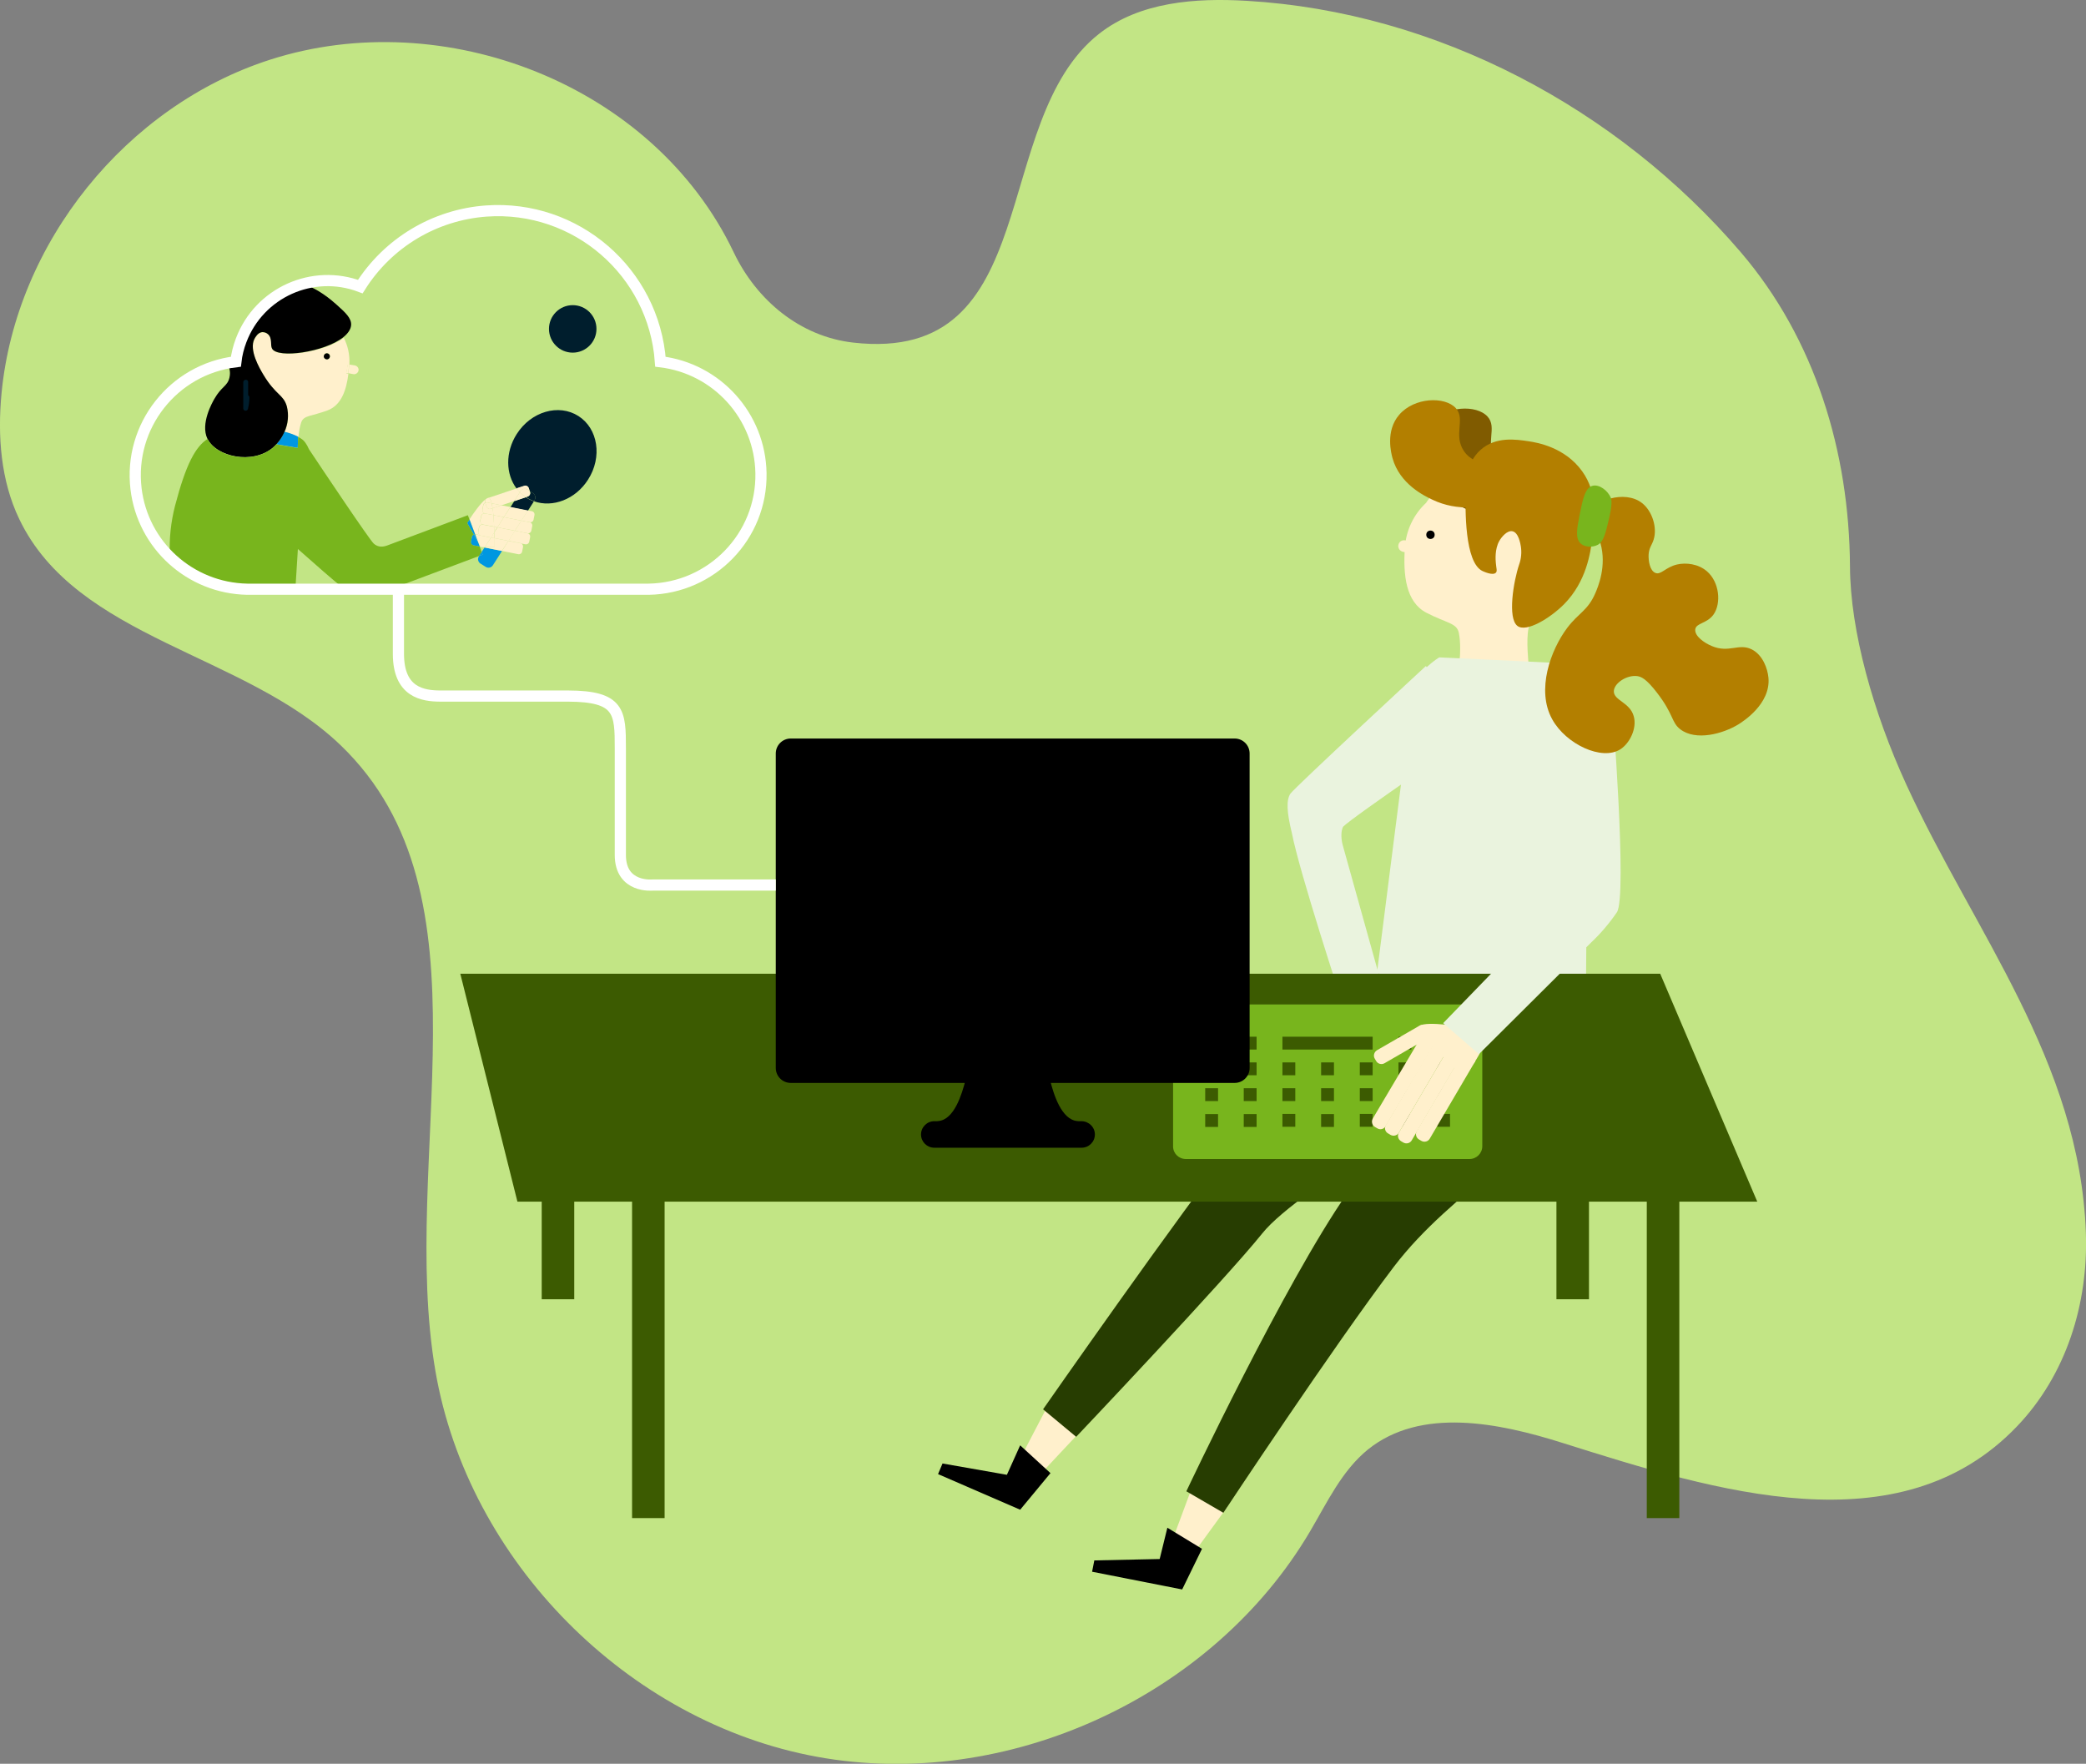 <?xml version="1.0" encoding="utf-8"?>
<!-- Generator: Adobe Illustrator 28.3.0, SVG Export Plug-In . SVG Version: 6.00 Build 0)  -->
<svg version="1.1" id="Layer_2_00000027605285989985113960000010544804342947763331_"
	 xmlns="http://www.w3.org/2000/svg" xmlns:xlink="http://www.w3.org/1999/xlink" x="0px" y="0px" viewBox="0 0 1493.7 1262.9"
	 style="enable-background:new 0 0 1493.7 1262.9;" xml:space="preserve">
<rect x="0" y="0" width="1493.7" height="1262.9" fill="#808080" stroke="none"/>
<style type="text/css">
	.st0{fill:#C2E585;}
	.st1{fill:#FFF0CC;}
	.st2{fill:#273D01;}
	.st3{fill:#EAF3DE;}
	.st4{fill:#3C5B01;}
	.st5{fill:#001E2D;}
	.st6{fill:#78B51D;}
	.st7{fill:#805B00;}
	.st8{fill:#B37F00;}
	.st9{fill:none;stroke:#FFFFFF;stroke-width:8;stroke-miterlimit:10;}
	.st10{fill:none;}
	.st11{fill:#0097E1;}
</style>
<path class="st0" d="M1324.7,405.6c-0.5-82-24.9-162.7-78.2-225c-88.3-103.1-217.7-172-353.6-180C856-1.6,816.1,1.3,787,24.2
	c-79.4,62.5-38.2,236.8-176.1,221.1c-37.9-4.3-69.1-30.2-85.5-64.6C467.8,60,317.5,2.9,193.5,42.7C90.4,75.8,11.4,173.8,1.1,281.6
	c-2.9,30.6-0.6,62.4,12.7,90.1c41.2,86,161.4,95.9,230.1,161.9c112.1,107.6,41.6,295,67.9,448.2c23.4,135.9,137.6,251.3,273.2,276.1
	c135.6,24.8,283.3-42.8,353.2-161.6c12.2-20.7,22.7-43.3,41.3-58.4c37.9-30.5,93.4-19.3,139.8-4.6c109.4,34.5,241,75.8,325-12
	c35.2-36.8,51.1-87.7,49.3-138.6c-4.3-122.7-80.3-215.7-128.5-320.8C1341.4,510.3,1324.9,451.8,1324.7,405.6"/>
<polygon class="st1" points="878.9,1078.9 854.6,1112.3 840.8,1099.3 855.2,1060.6 "/>
<polygon points="860.7,1109 846.5,1138.1 782,1125.4 783.6,1117.3 830.4,1116.3 835.9,1093.9 "/>
<polygon class="st1" points="771.9,1026.8 743.6,1057 731.6,1042.3 750.7,1005.7 "/>
<polygon points="752.2,1054.8 730.5,1081 671.7,1055.5 674.9,1047.9 721,1056 730.5,1034.9 "/>
<path class="st2" d="M1056.5,779.9c0,0-125.9,69.9-152.6,103.2s-133.3,145.7-133.3,145.7l-23.7-19.7c0,0,97.7-140.1,141.8-196.2
	c44.2-56.1,143.4-147.5,143.4-147.5l76,96.6L1056.5,779.9L1056.5,779.9L1056.5,779.9z"/>
<path class="st2" d="M1143.7,755.9C1103,823.8,1040.8,851,998.1,907c-42.6,56-122.1,176.2-122.1,176.2l-26.5-15.4
	c0,0,70.5-149.5,115.4-213.7c44.9-64.2,93-155.9,93-155.9S1184.4,688,1143.7,755.9L1143.7,755.9L1143.7,755.9z"/>
<path class="st1" d="M1021.2,360c-8.9,8.3-14.3,19.6-15.2,31.7c-1.4,20.3,0.7,39.3,15.3,47c14.7,7.6,21.8,7.3,23.3,14.4
	s0.8,16.7,0.8,16.7l-0.8,8.4l50-2.4c0,0-2-17.8,0-26.2s22.9-45.2,22.7-48.8s20.1-53.4-25.8-66.7C1045.6,320.6,1021.2,360,1021.2,360
	L1021.2,360L1021.2,360z"/>
<path class="st3" d="M1058.8,523.5l-37.8-46.6c0,0-94.1,87.1-97,91.4s-2.8,12.6,1.1,28.4C930.6,625,960.8,717,960.8,717l30-6.7
	l-29.2-104.7c0,0-2.5-8,0.1-13.6C967.6,585.6,1058.8,523.5,1058.8,523.5z"/>
<path class="st3" d="M1060.9,472.1l-30.3-1.4c0,0-16.8,10-18.7,23.5C1010,507.8,986,696.6,986,696.6l149.3,59.8l1.8-244
	c0,0-12.6-37.2-26.8-37.9L1060.9,472.1L1060.9,472.1L1060.9,472.1z"/>
<rect x="1179.2" y="855.2" class="st4" width="23.3" height="231.8"/>
<rect x="452.6" y="855.2" class="st4" width="23.3" height="231.8"/>
<rect x="387.9" y="855.2" class="st4" width="23.3" height="75.1"/>
<rect x="1114.5" y="855.2" class="st4" width="23.3" height="75.1"/>
<polygon class="st4" points="1258.3,860.4 370.5,860.4 329.6,697.2 1188.8,697.2 "/>
<circle class="st5" cx="410.1" cy="235.5" r="17"/>
<path class="st6" d="M849.2,829.9h203c5.1,0,9.2-4.1,9.2-9.2v-92.3c0-5.1-4.1-9.2-9.2-9.2h-203c-5.1,0-9.2,4.1-9.2,9.2l0,0v92.3
	C839.9,825.8,844,829.9,849.2,829.9L849.2,829.9L849.2,829.9z M955.2,806.9H946v-9.2h9.2V806.9z M955.2,788.4H946v-9.2h9.2V788.4z
	 M955.2,769.9H946v-9.2h9.2V769.9z M982.9,806.8h-9.2v-9.2h9.2V806.8z M982.9,788.4h-9.2v-9.2h9.2V788.4z M982.9,769.9h-9.2v-9.2
	h9.2V769.9z M1029.1,742.2h9.2v9.2h-9.2V742.2z M1029.1,760.7h9.2v9.2h-9.2V760.7z M1029.1,779.2h9.2v9.2h-9.2V779.2z M1029.1,797.6
	h9.2v9.2h-9.2V797.6z M1001.4,742.3h9.2v9.2h-9.2V742.3z M1001.4,760.7h9.2v9.2h-9.2V760.7z M1001.4,779.2h9.2v9.2h-9.2V779.2z
	 M1001.4,797.6h9.2v9.2h-9.2V797.6z M918.3,742.3h64.6v9.2h-64.6V742.3z M918.3,760.7h9.2v9.2h-9.2V760.7z M918.3,779.2h9.2v9.2
	h-9.2V779.2z M918.3,797.6h9.2v9.2h-9.2V797.6z M890.6,742.3h9.2v9.2h-9.2V742.3z M890.6,760.7h9.2v9.2h-9.2V760.7z M890.6,779.2
	h9.2v9.2h-9.2V779.2z M890.6,797.7h9.2v9.2h-9.2V797.7z M863,742.3h9.2v9.2H863V742.3z M863,760.7h9.2v9.2H863V760.7z M863,779.2
	h9.2v9.2H863V779.2z M863,797.7h9.2v9.2H863V797.7z"/>
<path class="st7" d="M1071.1,329.2c-8.1-11.8,1.4-23-6-31c-7.8-8.5-29.7-7.8-40.5,4.8c-10.1,11.7-5.6,27.9-4.8,31
	c5.2,18.7,22.9,27.1,28.6,29.8c18.6,8.8,35.9,5.2,50,2.4c11-2.2,27.7-7.3,27.4-11.9c-0.3-3.4-9.6-3.6-28.6-10.7
	C1082.5,337.9,1075.1,335.1,1071.1,329.2L1071.1,329.2L1071.1,329.2z"/>
<path class="st1" d="M1012.9,388.2l-6.8-1.3c-2.3-0.4-4.4,1.1-4.8,3.4c-0.4,2.2,1.1,4.3,3.3,4.8l6.8,1.3L1012.9,388.2L1012.9,388.2
	L1012.9,388.2z"/>
<circle cx="1024.3" cy="382.9" r="3"/>
<path class="st1" d="M1014.5,809.9l35.3-60.1c1.2-2.1,3.9-2.8,6-1.6l1.7,1c2.1,1.2,2.8,3.9,1.6,6l-35.3,60.1c-1.2,2.1-3.9,2.8-6,1.6
	l-1.7-1C1014,814.7,1013.3,812,1014.5,809.9z"/>
<path class="st1" d="M1001.6,811.1l35.3-60.1c1.2-2.1,3.9-2.8,6-1.6l1.7,1c2.1,1.2,2.8,3.9,1.6,6l-35.3,60.1c-1.2,2.1-3.9,2.8-6,1.6
	l-1.7-1C1001.1,815.8,1000.4,813.1,1001.6,811.1z"/>
<path class="st1" d="M992.4,805.6l35.3-60.1c1.2-2.1,3.9-2.8,6-1.6l1.7,1c2.1,1.2,2.8,3.9,1.6,6l-35.3,60.1c-1.2,2.1-3.9,2.8-6,1.6
	l-1.7-1C991.8,810.4,991.1,807.7,992.4,805.6z"/>
<path class="st1" d="M983,800.9l35.5-59.9c1.2-2.1,3.9-2.8,6-1.5l1.7,1c2.1,1.2,2.8,3.9,1.5,6l-35.5,59.9c-1.2,2.1-3.9,2.8-6,1.5
	l-1.7-1C982.5,805.7,981.8,803,983,800.9z"/>
<path class="st1" d="M1016.5,734.5c5.5-3.6,31.3,0.9,31.3,0.9l8.5,24.8l-8.5,10C1047.9,770.2,1011.1,738.1,1016.5,734.5
	L1016.5,734.5z"/>
<path class="st3" d="M1103,537.4l51.3-34.8c0,0,11.1,139.1,3.5,150.6c-5.4,7.9-11.6,15.2-18.6,21.8l-80.2,79.8l-25.6-22.2
	c0,0,66.1-67.9,58.4-61.2c-7.6,6.8,22.5-20.8,27.2-32.5S1103,537.4,1103,537.4L1103,537.4L1103,537.4z"/>
<path class="st1" d="M986,752l30.3-17.5c2.1-1.2,4.8-0.5,6,1.6l1,1.7c1.2,2.1,0.5,4.8-1.6,6l-30.3,17.5c-2.1,1.2-4.8,0.5-6-1.6
	l-1-1.7C983.2,756,983.9,753.3,986,752z"/>
<path class="st8" d="M1048.4,323.2c-8.1-11.8,1.3-23-6-31c-7.8-8.5-29.7-7.8-40.5,4.8c-10.1,11.7-5.6,27.9-4.8,31
	c5.2,18.7,22.9,27.1,28.6,29.8c18.5,8.8,35.9,5.2,50,2.4c11-2.2,27.7-7.3,27.4-11.9c-0.3-3.4-9.6-3.6-28.6-10.7
	C1059.9,332,1052.5,329.2,1048.4,323.2L1048.4,323.2L1048.4,323.2z"/>
<path class="st8" d="M1049.6,350.6c-0.1-2.7-0.7-18.5,10.7-28.6c10.9-9.6,25.3-7.4,34.5-6c5.3,0.8,25.6,4,38.1,21.4
	c11.5,16,9.1,34,7.2,48.8c-1.3,9.5-4,30.1-20.2,46.5c-10,10-26.9,20.3-33.3,15.5c-7.3-5.5-2.8-32.2,1.2-44c1.5-4.2,1.9-8.7,1.2-13.1
	c-0.3-1.7-1.6-9.8-6-10.7c-3.7-0.8-7.8,4-9.5,7.1c-3.2,5.8-2.6,13.4-2.4,15.5c0.3,4,1.2,5.9,0,7.1c-2.2,2.2-8.6-0.8-9.5-1.2
	C1048.7,402.9,1049.1,364.4,1049.6,350.6L1049.6,350.6L1049.6,350.6z"/>
<path class="st8" d="M1137.7,368.5c2.8-9.9,25.6-18.1,38.1-8.3c7.4,5.8,11,17.7,8.3,26.2c-1.2,3.9-3.3,5.7-3.6,10.7
	c-0.2,4.3,0.8,11.4,4.8,13.1s7.2-4,15.5-6c6.5-1.5,15.2-0.5,21.4,4.8c9.1,7.8,10.4,23,4.8,31c-4.7,6.6-12.6,6-13.1,10.7
	s6.3,9.6,11.9,11.9c12.3,5.2,19.3-2.3,28.6,2.4c7.9,4,11.3,13.8,11.9,20.2c1.8,19.1-18.9,31.8-21.4,33.4
	c-11.2,6.9-30.6,12.1-41.7,3.6c-6.5-5-4.5-10.4-16.7-26.2c-7.7-10-11.3-11.5-14.2-11.9c-7.5-0.9-16.4,5-16.7,10.7
	c-0.3,6.7,11.4,8,14.2,17.9c2.6,8.6-2.8,19.5-9.5,23.8c-13.3,8.5-39-3.7-48.8-21.4c-11.7-21-1.1-49.8,10.7-65.5
	c8.2-10.9,14.7-12.2,20.2-25c1.7-4,8.3-19.2,3.6-35.7C1142.6,376.7,1136.1,374.3,1137.7,368.5L1137.7,368.5L1137.7,368.5z"/>
<path class="st6" d="M1152.2,371.2c2.6-11.2,1.6-13.9,1.2-14.9c-2.2-5.1-8.2-9.6-12.9-8.5c-5.5,1.3-7.2,9.8-9.4,20.9
	c-1.9,9.8-3.3,16.8,0.8,20.5c3.1,2.8,8.6,2.8,12.2,0.9C1148.2,387.9,1149.6,382.3,1152.2,371.2L1152.2,371.2L1152.2,371.2z"/>
<path d="M884.1,528.8H566.2c-5.9,0-10.7,4.8-10.7,10.7v225.2c0,5.9,4.8,10.7,10.7,10.7h317.9c5.9,0,10.7-4.8,10.7-10.7V539.5
	C894.8,533.6,890,528.8,884.1,528.8z M774.3,802.8h-2l-1-0.1c-11.2-1.1-16.8-18.8-19.5-29.8h-60.3c-2.8,11-8.3,28.7-19.5,29.8
	l-1,0.1h-2c-5.2,0-9.5,4.3-9.5,9.5s4.2,9.5,9.5,9.5h105.5c5.2,0,9.5-4.2,9.5-9.5S779.6,802.8,774.3,802.8L774.3,802.8z"/>
<path class="st9" d="M555.5,633.7h-88.1c0,0-23.2,2.5-23.2-21.5v-76.4c0-25.8-0.3-37.3-37.4-37.4h-91.3c-12.7,0-30.2-2.6-30.2-30.2
	V422"/>
<polygon class="st10" points="345,391.6 344.3,391.6 344.2,391.5 343.5,391.3 344.9,395.2 347,392 "/>
<polygon class="st10" points="368.2,358.8 359.1,361.8 365.5,363 "/>
<path class="st10" d="M472.9,257.4c-4.6-64.2-60.5-112.5-124.7-107.9c-37,2.7-70.4,22.7-90.2,54.1c-14-5.3-29.4-5.7-43.6-1.2
	c13.4,4,23.2,12.7,26.9,16.1c5.9,5.3,10.6,9.5,10.1,14.7c-0.3,3.1-2.3,5.9-5.5,8.4c3,5.7,4.4,12.1,4,18.5l-0.1,0.9l4.2,0.7
	c1.7,0.3,2.9,1.9,2.6,3.6s-1.9,2.9-3.6,2.6c0,0-0.1,0-0.1,0l-3.6-0.6c-1.5,12.3-5.4,22.7-15.1,26.4c-11.6,4.3-16.9,3.4-18.7,8.5
	c-1.1,3.5-1.7,7-2,10.6c0.8,0.4,1.6,0.9,2.3,1.4c2.1,1.4,3.9,4,5.4,7.4c9.6,14.3,43.3,64.9,46.5,67.6c2.2,1.9,5.3,3,9.6,1.4
	l57.8-21.7l1.2,3.1c2.6-4,7.9-11.6,11.6-14.4c0.3-0.4,0.7-0.7,1.2-0.9l20.9-7c-7.8-10.3-8.2-26.1,0.1-39
	c10.3-16.1,30.1-21.9,44.2-12.9s17.2,29.4,6.9,45.5c-9,14.2-25.4,20.3-38.8,15.5l-4.3,6.7l2.8,0.5c1.4,0.3,2.2,1.6,2,2.9l-0.6,3
	c-0.3,1.4-1.6,2.2-2.9,2c1.4,0.3,2.2,1.6,2,2.9l-0.6,3c-0.3,1.4-1.6,2.2-2.9,2c1.4,0.3,2.2,1.6,2,2.9l-0.6,3c-0.3,1.4-1.6,2.2-2.9,2
	l-2.8-0.5c1,0.5,1.5,1.6,1.3,2.7l-0.6,3c-0.3,1.4-1.6,2.2-2.9,2l-11.5-2.3l-6.6,10.3c-1.1,1.7-3.4,2.2-5.1,1.1l-3.8-2.4
	c-1.7-1.1-2.2-3.4-1.1-5.1l0.2-0.4l-59.5,22.3h180.9c45.2-0.7,81.2-37.9,80.5-83C544.4,296.4,513.6,262.2,472.9,257.4L472.9,257.4
	L472.9,257.4z"/>
<path class="st10" d="M211.6,420.3h33.3c-6.1-4.8-18.9-16-31.6-27.3C212.9,399.2,212.2,409.7,211.6,420.3L211.6,420.3L211.6,420.3z"
	/>
<path class="st10" d="M125.3,362.2c7.9-30.2,14.7-42.4,23.3-48c0,0,0-0.1-0.1-0.1c-5.1-10.7,3.5-25.9,5-28.5
	c5.2-9.1,9.3-8.9,10.8-15.2c1.1-4.6-0.3-8.3-2.5-11.9c-44.2,9.2-72.6,52.5-63.4,96.6c3.3,16,11.4,30.6,23.1,42
	C121.1,385.4,122.4,373.7,125.3,362.2L125.3,362.2L125.3,362.2z"/>
<path class="st1" d="M194.9,249.8c-1.4-2.6,0.4-7.6-3-10.4c-1.2-1-2.7-1.5-4.2-1.4c-3.1,0.3-4.8,3.7-5.4,4.8
	c-4.2,7.9,3.5,21,6.4,25.7c8.8,14.8,14.4,14.1,16.8,22.7c1.5,6.1,0.9,12.5-1.7,18.2c3.4,0.8,6.8,2,9.9,3.6c0.3-3.6,0.9-7.2,2-10.6
	c1.8-5.1,7.1-4.2,18.7-8.5c9.8-3.6,13.6-14.1,15.1-26.4l-1.5-0.2l1.1-6.2l1,0.2l0.1-0.9c0.3-6.4-1.1-12.8-4-18.5
	C232.5,252.3,198.9,257.1,194.9,249.8L194.9,249.8L194.9,249.8z M231.9,254.7c0.2-1.2,1.4-2,2.6-1.8s2,1.4,1.8,2.6
	c-0.2,1.2-1.3,2-2.5,1.8C232.5,257.1,231.7,256,231.9,254.7L231.9,254.7L231.9,254.7L231.9,254.7z"/>
<path class="st1" d="M253,267.9c1.7,0.3,3.3-0.8,3.7-2.5s-0.8-3.3-2.4-3.7c0,0-0.1,0-0.1,0l-4.2-0.7c-0.1,2.1-0.3,4.2-0.6,6.2
	L253,267.9z"/>
<path class="st1" d="M247.9,267l1.5,0.2c0.2-2,0.4-4.1,0.6-6.2l-1-0.2L247.9,267L247.9,267L247.9,267z"/>
<path d="M233.7,257.3c1.2,0.2,2.3-0.6,2.5-1.8c0.2-1.2-0.6-2.3-1.8-2.5c-1.2-0.2-2.3,0.6-2.5,1.8C231.6,255.9,232.4,257,233.7,257.3
	L233.7,257.3L233.7,257.3L233.7,257.3z"/>
<path class="st11" d="M197.9,318.1l15.3,2.6l0.2-6.3c0,0,0-0.6,0.1-1.7c-3.1-1.6-6.5-2.8-9.9-3.6
	C202.3,312.5,200.3,315.5,197.9,318.1L197.9,318.1L197.9,318.1z"/>
<path d="M241.3,218.4c-3.7-3.3-13.5-12.1-26.9-16.1c-24.6,7.8-42.4,29.3-45.5,55c-0.8,0.1-1.6,0.2-2.4,0.4c-1.6,0.2-3.1,0.5-4.7,0.8
	c2.2,3.6,3.6,7.3,2.5,11.9c-1.5,6.3-5.6,6.1-10.8,15.2c-1.5,2.6-10.1,17.8-5,28.5c0,0,0.1,0.1,0.1,0.1c6.3,12.8,32,18.6,46.7,6.4
	c0.9-0.8,1.8-1.6,2.6-2.5c2.4-2.6,4.4-5.6,5.8-8.9c2.6-5.7,3.2-12.1,1.7-18.2c-2.4-8.6-7.9-7.9-16.8-22.7
	c-2.8-4.7-10.5-17.8-6.4-25.7c0.6-1,2.3-4.4,5.4-4.8c1.5-0.1,3.1,0.4,4.2,1.4c3.4,2.9,1.6,7.9,3,10.4c4,7.3,37.6,2.6,51.1-8.2
	c3.1-2.5,5.2-5.4,5.5-8.4C251.9,227.9,247.2,223.7,241.3,218.4L241.3,218.4L241.3,218.4z"/>
<path class="st1" d="M340.9,382.6l2.8,0.6c-1-0.5-1.5-1.6-1.3-2.7l0.6-3c0.3-1.4,1.6-2.2,2.9-2c-1.4-0.3-2.2-1.6-2-2.9l0.6-3
	c0.3-1.4,1.6-2.2,2.9-2c-1.4-0.3-2.2-1.6-2-2.9l0.6-3c0.1-0.8,0.7-1.5,1.4-1.8l0-0.2c-0.2-0.8-0.1-1.6,0.4-2.3
	c-3.7,2.8-9,10.4-11.6,14.4l4,10.6C340.5,382.6,340.7,382.6,340.9,382.6L340.9,382.6L340.9,382.6z"/>
<polygon class="st1" points="344.3,391.6 345,391.6 344.2,391.5 "/>
<path class="st1" d="M352.1,360.4l7,1.4l9.1-3l4.1-6.4c-0.8-0.8-1.6-1.7-2.3-2.7l-20.9,7c-0.5,0.2-0.9,0.5-1.2,0.9
	c0.5-0.5,1.1-0.8,1.8-1C350.7,356.3,351.5,357.8,352.1,360.4L352.1,360.4L352.1,360.4z"/>
<path class="st1" d="M347.5,359.8l0,0.2c0.5-0.2,1-0.3,1.5-0.2l3.1,0.6c-0.6-2.6-1.4-4.1-2.5-3.9c-0.7,0.2-1.3,0.6-1.8,1
	C347.4,358.2,347.3,359,347.5,359.8L347.5,359.8L347.5,359.8z"/>
<path class="st5" d="M376.6,356l-8.4,2.9l-2.7,4.3l12.5,2.5l4.3-6.7c-1.9-0.7-3.7-1.6-5.4-2.6L376.6,356z"/>
<path class="st11" d="M344.9,395.2l0.7,1.9l-2.5,0.9l-0.2,0.4c-1.1,1.7-0.6,4,1.1,5.1l3.8,2.4c1.7,1.1,4,0.6,5.1-1.1l6.6-10.3
	l-12.5-2.5L344.9,395.2L344.9,395.2L344.9,395.2z"/>
<path class="st1" d="M372.3,352.4l-4.1,6.4l8.4-2.8C375,355,373.6,353.8,372.3,352.4z"/>
<path class="st5" d="M378.6,349.5l0.7,2.1l2.3,1.5c1.7,1.1,2.2,3.4,1.1,5.1l-0.4,0.7c13.4,4.8,29.8-1.3,38.8-15.5
	c10.3-16.1,7.2-36.5-6.9-45.5c-14.1-9-33.9-3.3-44.2,12.9c-8.3,13-7.9,28.7-0.1,39l5.5-1.8C376.7,347.5,378.1,348.2,378.6,349.5
	L378.6,349.5L378.6,349.5z"/>
<path class="st1" d="M372.3,352.4l0.4-0.7c1.1-1.7,3.4-2.2,5.1-1.1l1.5,0.9l-0.7-2.1c-0.4-1.3-1.9-2-3.2-1.6l-5.5,1.8
	C370.6,350.7,371.4,351.6,372.3,352.4L372.3,352.4L372.3,352.4z"/>
<path class="st5" d="M381.6,353l-2.3-1.5l0.3,0.8c0.4,1.3-0.3,2.7-1.6,3.2l-1.3,0.5l0.3,0.2c1.7,1.1,3.5,2,5.4,2.6l0.4-0.7
	C383.9,356.4,383.3,354.1,381.6,353L381.6,353L381.6,353z"/>
<path class="st1" d="M377.9,355.5c1.3-0.4,2-1.9,1.6-3.2l-0.3-0.8l-1.5-0.9c-1.7-1.1-4-0.6-5.1,1.1l-0.4,0.7
	c1.3,1.3,2.8,2.5,4.3,3.6L377.9,355.5L377.9,355.5L377.9,355.5z"/>
<polygon class="st1" points="347,392 347.2,391.7 345,391.6 "/>
<path class="st1" d="M359.5,394.5l11.5,2.3c1.4,0.3,2.7-0.6,2.9-2l0.6-3c0.2-1.1-0.3-2.2-1.3-2.7l-9.2-1.8L359.5,394.5L359.5,394.5
	L359.5,394.5z"/>
<polygon class="st1" points="342.3,388.1 343.5,391.3 344.2,391.5 "/>
<path class="st1" d="M344.2,391.5l0.8,0.2h2.2l4.4-6.8l-7.2-1.4c-0.2,0-0.5-0.1-0.7-0.2l-2.8-0.6c-0.2,0-0.4,0-0.7,0l2.1,5.5
	L344.2,391.5L344.2,391.5L344.2,391.5z"/>
<path class="st1" d="M354,385.3c0,3.8,0,6.5,0,6.5l-6.9-0.1l-0.2,0.3l12.5,2.5l4.6-7.2L354,385.3L354,385.3L354,385.3z"/>
<path class="st1" d="M347.2,391.7l7,0.1v-6.5l-2.5-0.5L347.2,391.7L347.2,391.7L347.2,391.7z"/>
<path class="st1" d="M353.8,377.1c0.1,1.4,0.1,2.7,0.1,3.9l2.2-3.5L353.8,377.1L353.8,377.1L353.8,377.1z"/>
<path class="st1" d="M364.1,387.2l8.5,1.7c0.2,0,0.5,0.1,0.7,0.3l2.8,0.5c1.4,0.3,2.7-0.6,2.9-2l0.6-3c0.3-1.4-0.6-2.7-2-2.9
	l-8.9-1.8L364.1,387.2L364.1,387.2L364.1,387.2z"/>
<path class="st1" d="M354,381.1c0-1.3-0.1-2.6-0.1-3.9l-7.9-1.5c-1.4-0.3-2.7,0.6-2.9,2l-0.6,3c-0.2,1.1,0.3,2.2,1.3,2.7l7.9,1.5
	L354,381.1L354,381.1L354,381.1z"/>
<path class="st1" d="M354,381.1c0,1.5,0.1,2.9,0.1,4.2l10.1,2l4.6-7.2l-12.5-2.5L354,381.1L354,381.1L354,381.1z"/>
<path class="st1" d="M354,381.1l-2.4,3.7l2.4,0.5C354,383.9,354,382.5,354,381.1L354,381.1L354,381.1z"/>
<path class="st1" d="M364.1,387.2l-0.1,0.1l9.2,1.8c-0.2-0.1-0.5-0.2-0.7-0.3L364.1,387.2L364.1,387.2L364.1,387.2z"/>
<path class="st1" d="M351.5,384.8l0.1-0.1l-7.9-1.5c0.2,0.1,0.4,0.2,0.7,0.2L351.5,384.8L351.5,384.8L351.5,384.8z"/>
<path class="st1" d="M354,385.3l10,2l0.1-0.1l-10.1-2C354,385.2,354.1,385.3,354,385.3L354,385.3L354,385.3z"/>
<path class="st1" d="M351.6,384.7l-0.1,0.1l2.5,0.5v-0.1L351.6,384.7L351.6,384.7L351.6,384.7z"/>
<path class="st1" d="M368.7,380l8.9,1.8c1.4,0.3,2.7-0.6,2.9-2l0.6-3c0.3-1.4-0.6-2.7-2-2.9l-5.8-1.1L368.7,380L368.7,380L368.7,380
	z"/>
<path class="st1" d="M353.8,377.1l2.4,0.5l4.6-7.3l-7.5-1.5C353.5,371.5,353.7,374.4,353.8,377.1z"/>
<path class="st1" d="M353.3,368.8l-5.8-1.1c-1.4-0.3-2.6,0.6-2.9,2l-0.6,3c-0.3,1.4,0.6,2.7,2,2.9l7.9,1.5
	C353.7,374.4,353.5,371.5,353.3,368.8L353.3,368.8L353.3,368.8z"/>
<polygon class="st1" points="368.7,380 373.4,372.8 360.8,370.3 356.2,377.6 "/>
<path class="st1" d="M379.2,373.9c1.4,0.3,2.7-0.6,2.9-2l0.6-3c0.3-1.4-0.6-2.7-2-2.9l-2.8-0.5l-4.6,7.3L379.2,373.9L379.2,373.9
	L379.2,373.9z"/>
<path class="st1" d="M353.3,368.8l7.5,1.5l4.6-7.3l-6.4-1.2l-6.4,2.1C353,365.4,353.1,367.1,353.3,368.8L353.3,368.8L353.3,368.8z"
	/>
<path class="st1" d="M352.7,363.9l-1.1,0.4c-1.3,0.4-2.7-0.3-3.2-1.6l-0.9-2.7c-0.7,0.3-1.3,1-1.4,1.8l-0.6,3
	c-0.3,1.4,0.6,2.6,2,2.9l5.8,1.1C353.2,367.1,353,365.4,352.7,363.9L352.7,363.9L352.7,363.9z"/>
<path class="st1" d="M359.1,361.8l-7-1.4c0.2,1,0.5,2.2,0.6,3.5L359.1,361.8L359.1,361.8L359.1,361.8z"/>
<path class="st1" d="M351.6,364.3l1.1-0.4c-0.2-1.3-0.4-2.5-0.6-3.5l-3.1-0.6c-0.5-0.1-1,0-1.5,0.2l0.9,2.7
	C348.8,364,350.3,364.8,351.6,364.3L351.6,364.3L351.6,364.3z"/>
<polygon class="st1" points="360.8,370.3 373.4,372.8 378,365.5 365.5,363 "/>
<path class="st6" d="M343.5,391.3l-4.2-0.8c-1.4-0.3-2.2-1.6-2-2.9l0.6-3c0.1-0.8,0.7-1.4,1.4-1.8l-4.7-8.3c0,0,0.6-1,1.6-2.5
	l-1.2-3.1l-57.8,21.7c-4.3,1.6-7.4,0.6-9.6-1.4c-3.1-2.8-36.9-53.3-46.4-67.6c-1.5-3.5-3.3-6.1-5.4-7.4c-0.8-0.5-1.5-1-2.3-1.4
	c-0.1,1-0.1,1.7-0.1,1.7l-0.2,6.3l-15.3-2.6c-0.8,0.9-1.7,1.7-2.6,2.5c-14.7,12.2-40.4,6.5-46.7-6.4c-8.6,5.6-15.4,17.8-23.3,48
	c-2.9,11.4-4.2,23.2-3.7,35c14.9,14.5,34.7,22.7,55.4,23.1h34.6c0.7-10.6,1.3-21.2,1.7-27.3c12.7,11.3,25.5,22.5,31.6,27.3h38.8
	l59.4-22.3l1.8-2.8L343.5,391.3L343.5,391.3L343.5,391.3z"/>
<path class="st11" d="M339.3,382.8c0.3-0.1,0.6-0.2,0.9-0.2l-4-10.6c-1,1.5-1.6,2.5-1.6,2.5L339.3,382.8z"/>
<polygon class="st11" points="344.9,395.2 343.1,398 345.6,397.1 "/>
<path class="st11" d="M339.3,382.8c-0.7,0.3-1.2,1-1.4,1.8l-0.6,3c-0.3,1.4,0.6,2.7,2,2.9l4.2,0.8l-1.2-3.2L339.3,382.8L339.3,382.8
	L339.3,382.8z"/>
<path class="st11" d="M340.2,382.6c-0.3,0-0.6,0.1-0.9,0.2l3,5.3L340.2,382.6L340.2,382.6L340.2,382.6z"/>
<path class="st9" d="M472.9,259c-4.6-64.2-60.5-112.5-124.7-107.9c-37,2.7-70.4,22.7-90.2,54.1c-34.1-12.9-72.3,4.2-85.3,38.4
	c-1.9,5-3.2,10.1-3.8,15.4c-44.8,5.4-76.8,46.1-71.5,90.9c4.8,40.5,38.8,71.2,79.6,72h287.5c45.2-0.8,81.2-38,80.4-83.1
	C544.2,298,513.5,263.9,472.9,259L472.9,259L472.9,259z"/>
<path class="st5" d="M174.2,273.5v19c0,0.9,0.8,1.6,1.7,1.6c0.7,0,1.4-0.5,1.6-1.2c0.7-2.8,1.1-5.6,1.1-8.4c0-0.9-0.7-1.6-1.6-1.6
	s-1.6,0.7-1.6,1.6c0,2.5-0.4,5.1-1,7.6l3.3,0.4v-19c0-0.9-0.7-1.6-1.6-1.6S174.2,272.6,174.2,273.5L174.2,273.5L174.2,273.5z"/>
</svg>
